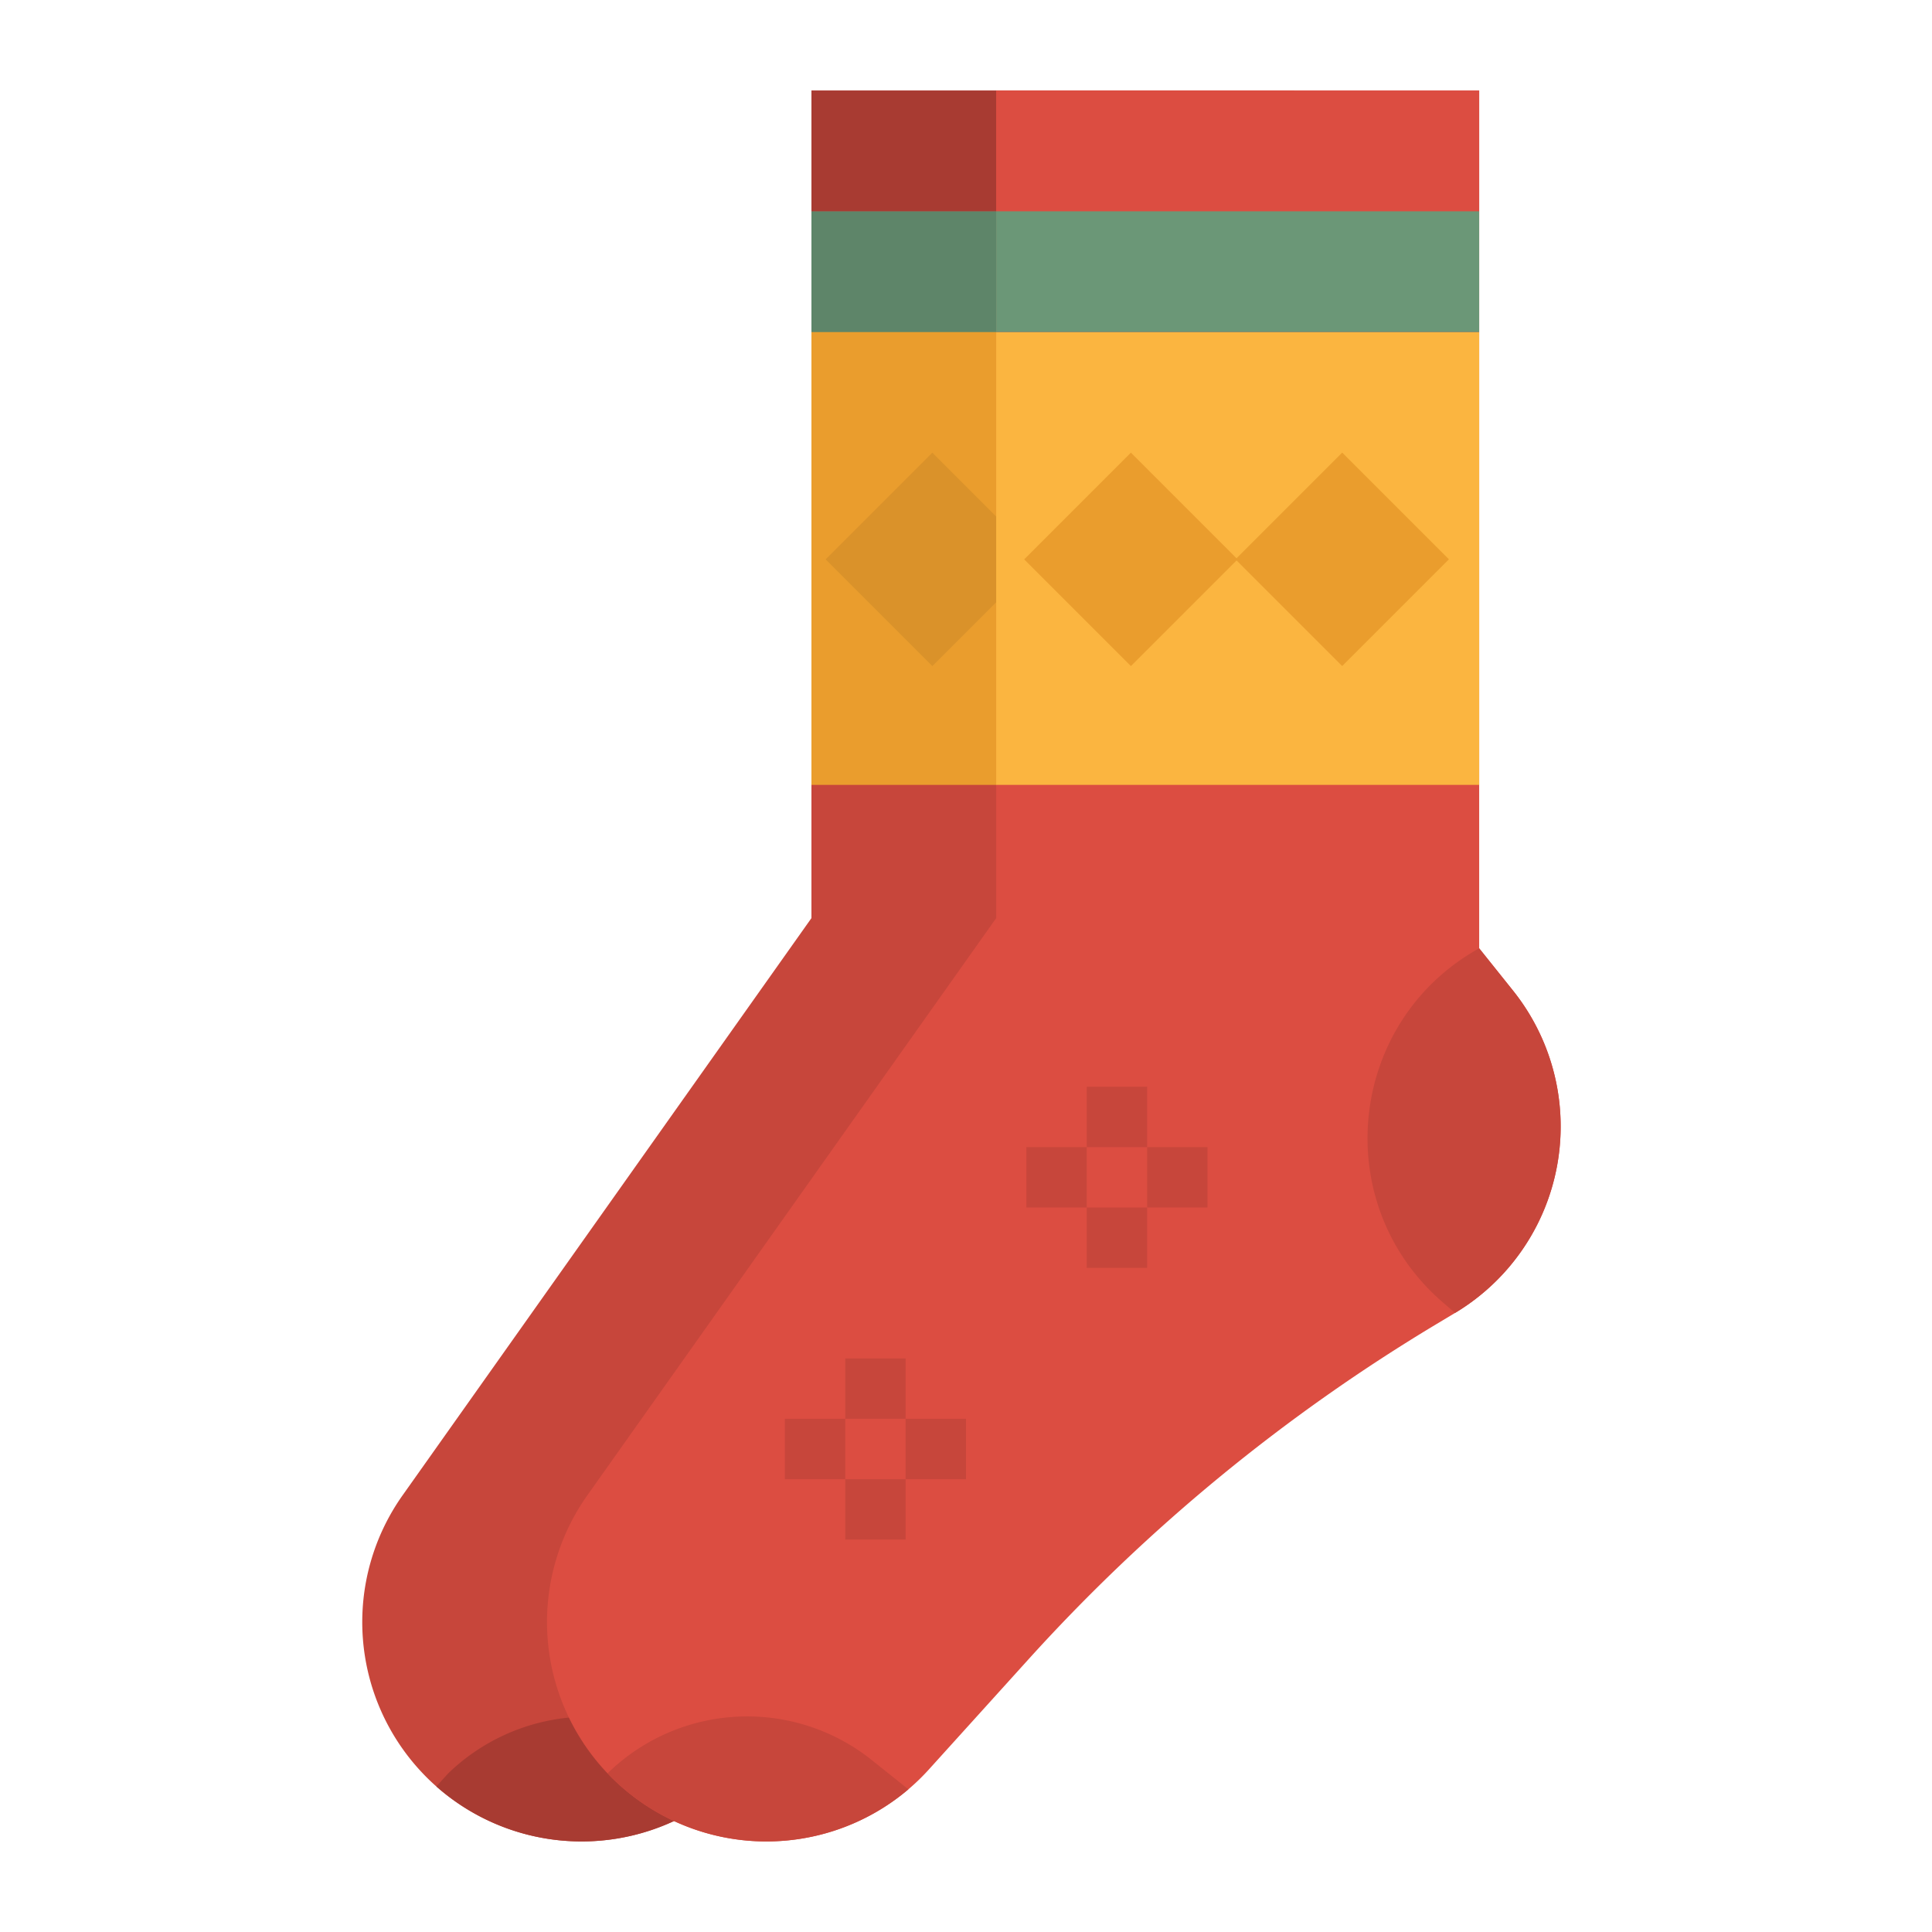 <svg height="512" viewBox="0 0 512 512" width="512" xmlns="http://www.w3.org/2000/svg"><g id="flat"><path d="m358.54 324.29a57.6 57.6 0 0 1 -21.9 23.65l-5.01 3.01a475.671 475.671 0 0 0 -108 88.75l-26.38 29.17c-.53.58-1.06 1.15-1.61 1.7a58.135 58.135 0 0 1 -80 2.86q-1.86-1.635-3.6-3.47a58.138 58.138 0 0 1 -5.34-73.7l108.34-152.95v-219.31h128v227.31l8.96 11.2a57.632 57.632 0 0 1 6.54 61.78z" fill="#c7463b"/><path d="m195.64 470.57a58.135 58.135 0 0 1 -80 2.86l3.14-3.47a53.508 53.508 0 0 1 66.87-6.05z" fill="#a83b32"/><path d="m215.04 80h56.96v128h-56.96z" fill="#ea9d2d"/><path d="m227.086 128.284h40v40h-40z" fill="#da922a" transform="matrix(.707 .707 -.707 .707 177.223 -131.285)"/><path d="m407.51 324.29a57.664 57.664 0 0 1 -21.9 23.65l-5.02 3.01a476.105 476.105 0 0 0 -108 88.75l-26.38 29.17a57.18 57.18 0 0 1 -5.48 5.32 58.141 58.141 0 0 1 -85.07-77.93l108.34-152.95v-35.31l8-8v-104l-8-8v-64h128v227.31l8.96 11.2a57.634 57.634 0 0 1 6.55 61.78z" fill="#dc4d41"/><path d="m264 88h128v120h-128z" fill="#fbb540"/><path d="m215.04 24h48.96v32h-48.96z" fill="#a83b32"/><path d="m215.04 56h48.96v32h-48.96z" fill="#5e8569"/><path d="m407.51 324.29a57.664 57.664 0 0 1 -21.9 23.65l-3.26-2.81c-30.27-26.13-25.3-74.4 9.65-93.82l8.96 11.2a57.634 57.634 0 0 1 6.55 61.78z" fill="#c7463b"/><path d="m264 24h128v32h-128z" fill="#dc4d41"/><path d="m279.716 128.284h40v40h-40z" fill="#ea9d2d" transform="matrix(.707 .707 -.707 .707 192.638 -168.5)"/><path d="m335.716 128.284h40v40h-40z" fill="#ea9d2d" transform="matrix(.707 .707 -.707 .707 209.04 -208.098)"/><path d="m264 56h128v32h-128z" fill="#6b9777"/><g fill="#c7463b"><path d="m288 288h16v16h-16z"/><path d="m288 320h16v16h-16z"/><path d="m272 304h16v16h-16z"/><path d="m304 304h16v16h-16z"/><path d="m224 360h16v16h-16z"/><path d="m224 392h16v16h-16z"/><path d="m208 376h16v16h-16z"/><path d="m240 376h16v16h-16z"/><path d="m240.73 474.19a58.158 58.158 0 0 1 -79.73-4.23 52.922 52.922 0 0 1 70.57-3.09z"/></g></g></svg>